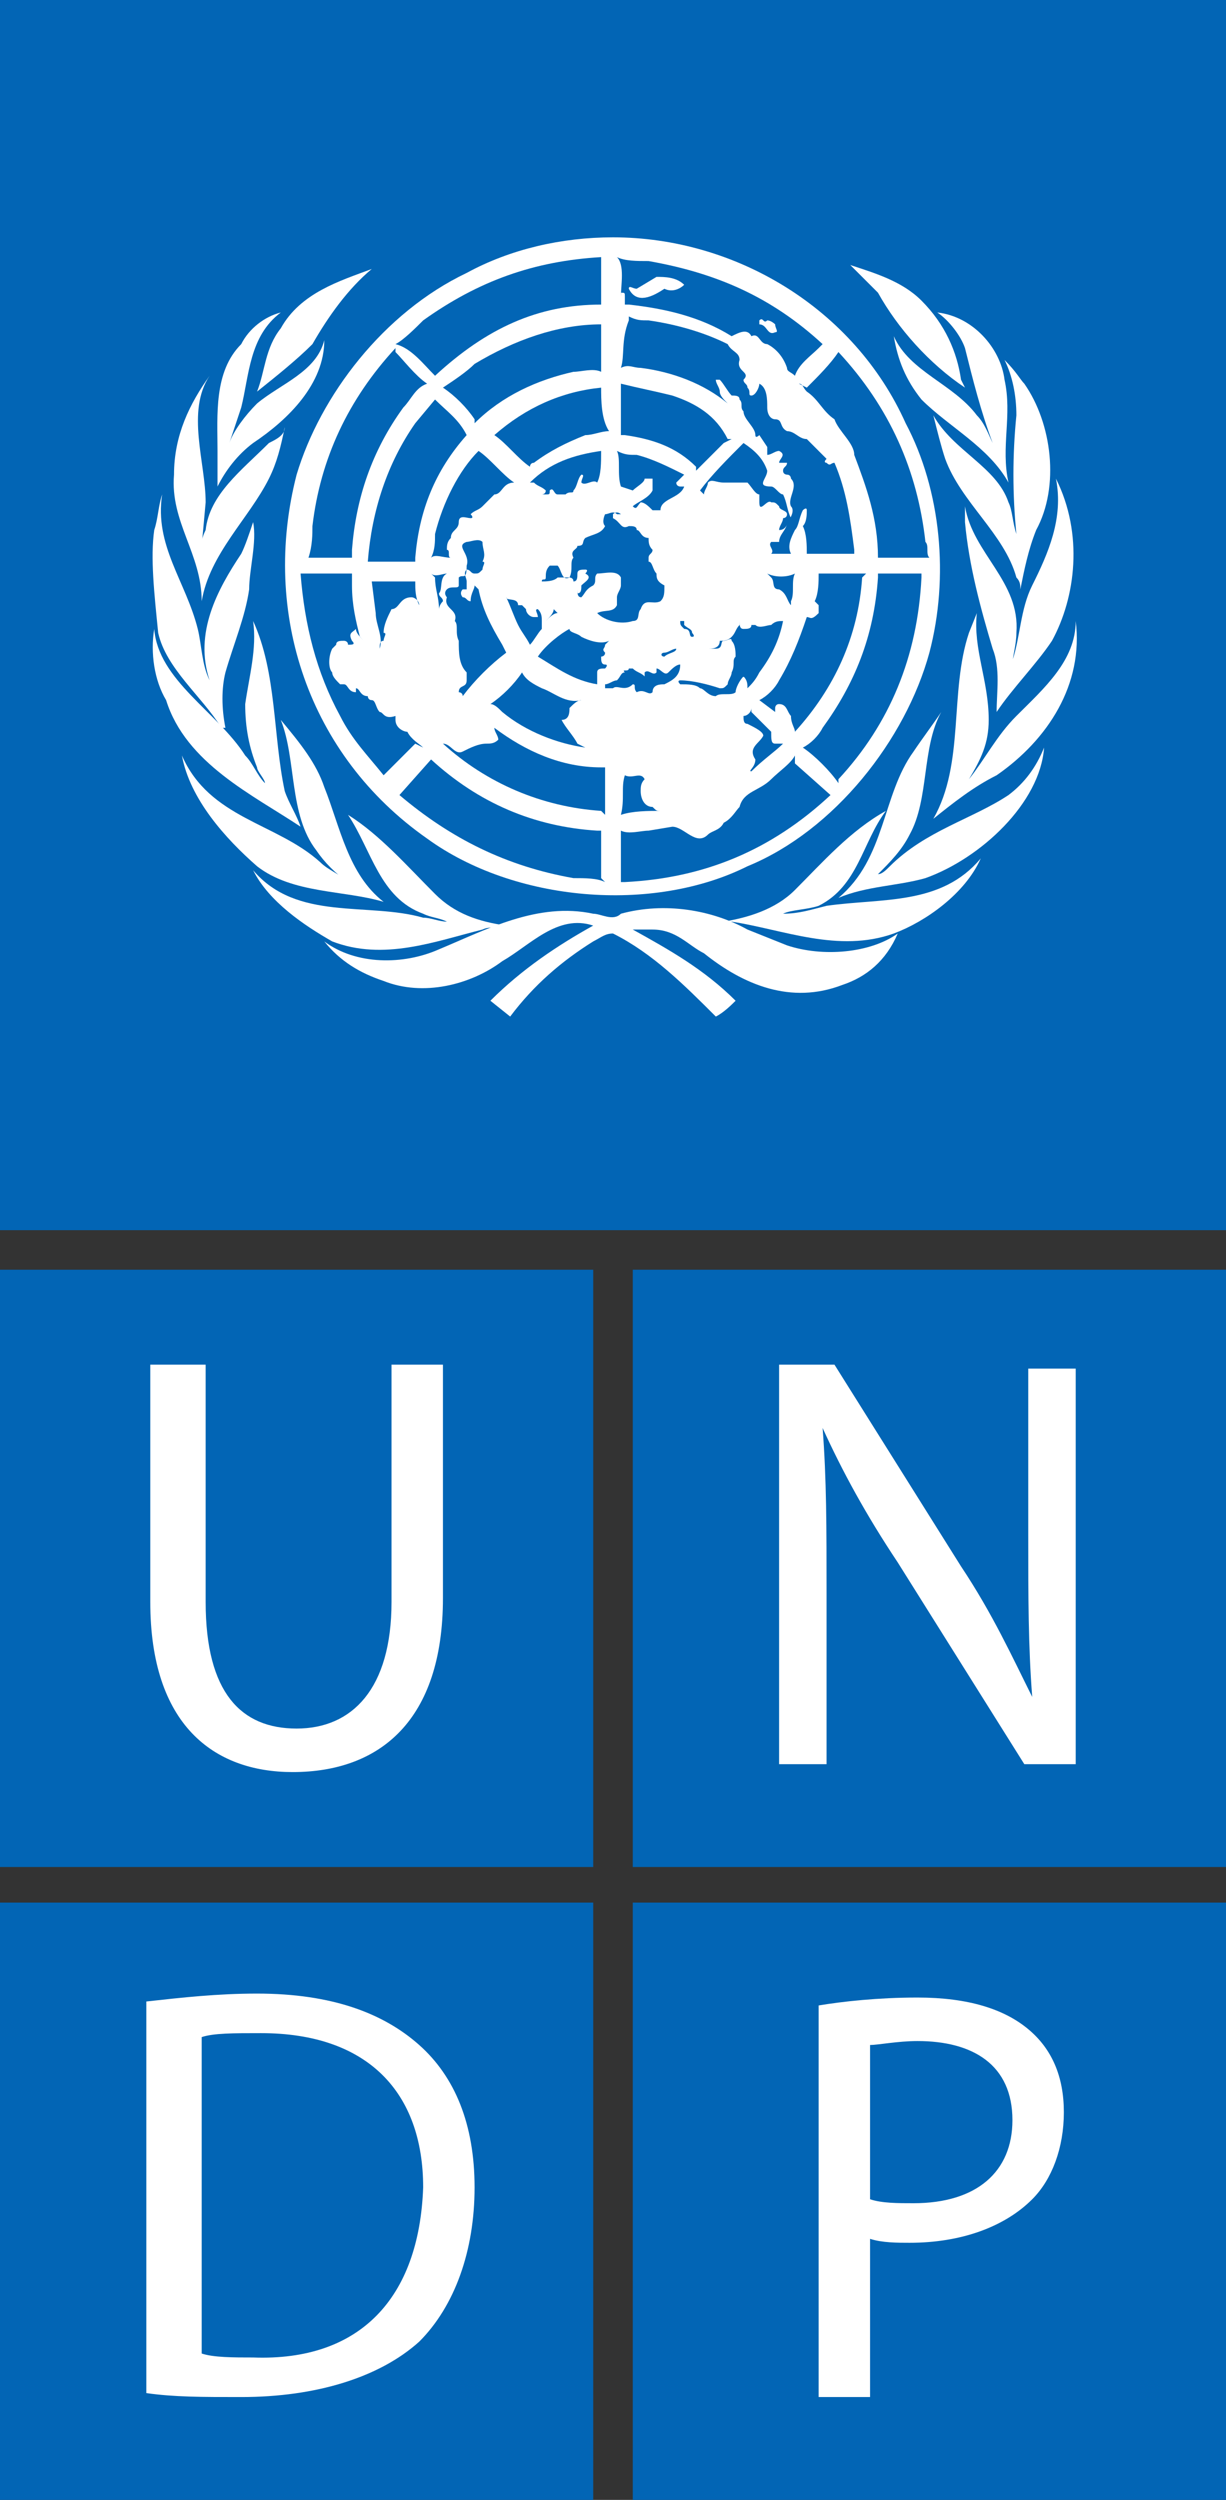 <?xml version="1.0" encoding="utf-8"?>
<!-- Generator: Adobe Illustrator 25.2.1, SVG Export Plug-In . SVG Version: 6.00 Build 0)  -->
<svg version="1.1" xmlns="http://www.w3.org/2000/svg" xmlns:xlink="http://www.w3.org/1999/xlink" x="0px" y="0px"
	 viewBox="0 0 31 63.2" style="enable-background:new 0 0 31 63.2;" xml:space="preserve">
<rect x="0" y="0" width="31" height="63.2" fill="#333333" stroke="none"/>
<style type="text/css">
	.st0{fill:#0265B5;}
	.st1{fill:#FFFFFF;}
</style>
<g id="Layer_1">
	<path class="st0" d="M15,32.1H0v15.1h15V32.1z"/>
	<path class="st1" d="M3.8,34.6v5.9c0,3.1,1.6,4.3,3.6,4.3c2.2,0,3.8-1.3,3.8-4.4v-5.9H9.9v6c0,2.2-1,3.2-2.4,3.2
		c-1.4,0-2.3-0.9-2.3-3.2v-6H3.8z"/>
	<path class="st0" d="M31,32.1H16v15.1h15V32.1z"/>
	<path class="st1" d="M20.9,44.6v-4.3c0-1.7,0-2.9-0.1-4.2h0c0.5,1.1,1.1,2.2,1.9,3.4l3.2,5.1h1.3V34.6h-1.2v4.2
		c0,1.6,0,2.8,0.1,4.1h0c-0.5-1-1-2.1-1.8-3.3l-3.2-5.1h-1.4v10.1H20.9z"/>
	<path class="st0" d="M31,48.1H16v15.1h15V48.1z"/>
	<path class="st1" d="M26,51.3c-0.6-0.5-1.5-0.8-2.8-0.8c-1,0-1.9,0.1-2.5,0.2v9.9H22v-4c0.3,0.1,0.7,0.1,1,0.1
		c1.3,0,2.4-0.4,3.1-1.1c0.5-0.5,0.8-1.3,0.8-2.2C26.9,52.5,26.6,51.8,26,51.3z"/>
	<path class="st0" d="M23.1,55.7c-0.4,0-0.8,0-1.1-0.1v-3.9c0.2,0,0.7-0.1,1.2-0.1c1.4,0,2.4,0.6,2.4,2
		C25.6,54.9,24.7,55.7,23.1,55.7z"/>
	<path class="st0" d="M15,48.1H0v15.1h15V48.1z"/>
	<path class="st1" d="M10.6,51.7c-0.9-0.8-2.2-1.3-4.1-1.3c-1,0-1.9,0.1-2.8,0.2v9.9c0.7,0.1,1.4,0.1,2.4,0.1c1.9,0,3.5-0.5,4.5-1.4
		c0.9-0.9,1.4-2.3,1.4-3.9C12,53.7,11.5,52.5,10.6,51.7z"/>
	<path class="st0" d="M6.4,59.6c-0.5,0-1,0-1.3-0.1v-8c0.3-0.1,0.8-0.1,1.5-0.1c2.7,0,4.1,1.5,4.1,3.9C10.6,58.1,9.1,59.7,6.4,59.6z
		"/>
	<path class="st0" d="M31,0H0v31.1h31V0z"/>
	<path class="st1" d="M26.6,16.2c-0.4,0.6-1,1.2-1.4,1.8c0-0.5,0.1-1.1-0.1-1.6c-0.3-1-0.6-2.1-0.7-3.2v-0.4
		c0.2,1.2,1.4,1.9,1.3,3.2c0,0.3-0.1,0.6-0.1,0.8l0,0l0-0.1c0.2-0.6,0.2-1.3,0.5-1.9c0.4-0.8,0.8-1.7,0.6-2.7
		C27.4,13.5,27.2,15.1,26.6,16.2z"/>
	<path class="st1" d="M25.9,9.7c0.7,1,0.9,2.6,0.3,3.7c-0.2,0.5-0.3,1-0.4,1.5c0-0.1,0-0.2-0.1-0.3c-0.3-1.1-1.4-1.9-1.8-3
		c-0.1-0.3-0.2-0.7-0.3-1.1c0.5,0.9,1.6,1.3,1.9,2.2c0.1,0.2,0.1,0.5,0.2,0.8c0,0,0,0,0,0c-0.1-1-0.1-2,0-3c0-0.5-0.1-1-0.3-1.4
		C25.7,9.4,25.8,9.6,25.9,9.7z"/>
	<path class="st1" d="M25.4,9.6c0.2,0.9-0.1,1.7,0.1,2.6c-0.5-0.9-1.5-1.4-2.2-2.1c-0.4-0.5-0.6-1-0.7-1.6c0.4,0.9,1.5,1.2,2.1,2
		c0.2,0.2,0.3,0.5,0.4,0.7l0,0c-0.3-0.8-0.5-1.6-0.7-2.4c-0.1-0.3-0.4-0.7-0.7-0.9C24.6,8,25.3,8.8,25.4,9.6z"/>
	<path class="st1" d="M23.3,7.6c0.6,0.6,0.9,1.3,1,2l0.1,0.2c-0.9-0.6-1.7-1.5-2.2-2.4l-0.7-0.7C22.1,6.9,22.8,7.1,23.3,7.6z"/>
	<path class="st1" d="M11.8,6.9C12.9,6.3,14.2,6,15.5,6c3.1,0,6.1,1.8,7.4,4.7c0.9,1.7,1.1,3.9,0.6,5.8c-0.6,2.2-2.4,4.5-4.6,5.4
		c-2.4,1.2-5.9,0.9-8.1-0.7c-3-2.1-4.2-5.7-3.3-9.2C8.1,10,9.7,7.9,11.8,6.9z"/>
	<path class="st1" d="M9.4,6.8C8.8,7.3,8.3,8,7.9,8.7C7.5,9.1,7,9.5,6.5,9.9c0.2-0.5,0.2-1.1,0.6-1.6C7.6,7.4,8.6,7.1,9.4,6.8z"/>
	<path class="st1" d="M6.1,8.7C6.3,8.3,6.7,8,7.1,7.9c-0.8,0.6-0.8,1.6-1,2.4c-0.1,0.3-0.2,0.6-0.3,0.9l0,0c0.1-0.3,0.4-0.7,0.7-1
		C7.1,9.7,8,9.4,8.2,8.6c0,1.1-0.9,2-1.8,2.6c-0.4,0.3-0.7,0.7-0.9,1.1c0-0.3,0-0.6,0-0.9C5.5,10.5,5.4,9.4,6.1,8.7z"/>
	<path class="st1" d="M4.4,12c0-1,0.4-1.8,0.9-2.5l0,0c-0.6,0.9-0.1,2.2-0.1,3.2l-0.1,1.1c0,0,0,0,0,0c0-0.1,0-0.2,0.1-0.4
		c0.1-0.9,0.9-1.5,1.6-2.2C7,11.1,7.2,11,7.2,10.8c-0.1,0.5-0.2,0.9-0.4,1.3c-0.5,1-1.5,1.9-1.7,3.1C5.1,14,4.3,13.2,4.4,12z"/>
	<path class="st1" d="M3.9,13.4c0.1-0.3,0.1-0.6,0.2-0.9c-0.2,1.3,0.6,2.2,0.9,3.4c0.1,0.4,0.1,0.9,0.3,1.3c0,0,0,0,0,0
		c-0.4-1.2,0.2-2.3,0.8-3.2c0.1-0.2,0.2-0.5,0.3-0.8c0.1,0.5-0.1,1.2-0.1,1.7c-0.1,0.7-0.4,1.4-0.6,2.1c-0.1,0.4-0.1,0.9,0,1.4
		l-0.1,0c-0.5-0.8-1.4-1.5-1.6-2.4C3.9,15,3.8,14.1,3.9,13.4z"/>
	<path class="st1" d="M3.9,15.9C4,17.2,5.5,18,6.2,19.1c0.2,0.2,0.3,0.5,0.5,0.7c0-0.1-0.2-0.3-0.2-0.4c-0.2-0.5-0.3-1-0.3-1.6
		c0.1-0.7,0.3-1.4,0.2-2.1C7,17,6.9,18.6,7.2,20c0.1,0.3,0.3,0.6,0.4,0.9c-1.2-0.8-2.9-1.6-3.4-3.2C3.9,17.2,3.8,16.5,3.9,15.9z"/>
	<path class="st1" d="M4.6,19.1c0.7,1.6,2.4,1.7,3.5,2.7c0.2,0.2,0.5,0.3,0.7,0.5c-0.3-0.2-0.6-0.5-0.8-0.8
		c-0.7-0.9-0.5-2.3-0.9-3.3c0.5,0.6,0.9,1.1,1.1,1.7c0.4,1,0.6,2.2,1.5,2.9c-1-0.3-2.3-0.2-3.2-0.9C5.7,21.2,4.8,20.2,4.6,19.1z"/>
	<path class="st1" d="M6.4,22c1.1,1.3,2.9,0.8,4.3,1.2c0.2,0,0.4,0.1,0.6,0.1c-0.2-0.1-0.4-0.1-0.6-0.2c-1.1-0.4-1.3-1.6-1.9-2.5
		c0.8,0.5,1.5,1.3,2.2,2c0.5,0.5,1.1,0.7,1.8,0.8c-0.2,0.1-0.4,0-0.6,0.1c-1.2,0.3-2.5,0.8-3.8,0.3C7.7,23.4,6.8,22.8,6.4,22z"/>
	<path class="st1" d="M21.3,24.9c-1.3,0.5-2.5,0-3.5-0.8c-0.4-0.2-0.7-0.6-1.3-0.6c-0.2,0-0.3,0-0.5,0c0.9,0.5,1.8,1,2.6,1.8
		c-0.1,0.1-0.3,0.3-0.5,0.4c-0.8-0.8-1.6-1.6-2.6-2.1c-0.2,0-0.3,0.1-0.5,0.2c-0.8,0.5-1.5,1.1-2.1,1.9l-0.5-0.4
		c0.8-0.8,1.7-1.4,2.6-1.9c-0.9-0.3-1.6,0.5-2.3,0.9c-0.8,0.6-2,0.9-3,0.5c-0.6-0.2-1.1-0.5-1.5-1c0.8,0.6,2,0.6,2.9,0.2
		c1.2-0.5,2.5-1.2,3.9-0.9c0.2,0,0.5,0.2,0.7,0c1.1-0.3,2.3-0.1,3.2,0.4l1,0.4c0.9,0.3,2.1,0.2,2.8-0.3
		C22.4,24.3,21.9,24.7,21.3,24.9z"/>
	<path class="st1" d="M22.6,23.6c-1.4,0.5-2.8-0.1-4.1-0.3l-0.2,0c0.6-0.1,1.3-0.3,1.8-0.8c0.7-0.7,1.4-1.5,2.3-2
		c-0.6,0.8-0.7,1.9-1.7,2.4C20.4,23,20,23,19.8,23.1c0.4,0,0.7-0.1,1.1-0.2c1.4-0.2,2.9,0,3.9-1.2C24.4,22.6,23.4,23.3,22.6,23.6z"
		/>
	<path class="st1" d="M23.4,22.2c-0.7,0.2-1.5,0.2-2.2,0.5c1.2-1,1.1-2.6,1.9-3.7c0.2-0.3,0.5-0.7,0.7-1c-0.5,0.9-0.3,2.2-0.8,3.1
		c-0.2,0.4-0.5,0.7-0.8,1c0.1,0,0.2-0.1,0.3-0.2c0.9-0.9,2.1-1.2,3-1.8c0.4-0.3,0.7-0.7,0.9-1.2C26.3,20.3,24.8,21.7,23.4,22.2z"/>
	<path class="st1" d="M25.2,19.6c-0.6,0.3-1.1,0.7-1.6,1.1v0c0.8-1.4,0.4-3.2,0.9-4.7l0.2-0.5c-0.1,0.9,0.3,1.7,0.3,2.7
		c0,0.6-0.2,1-0.5,1.5h0c0.4-0.5,0.7-1.1,1.2-1.6c0.7-0.7,1.5-1.4,1.5-2.4C27.4,17.3,26.5,18.7,25.2,19.6z"/>
	<path class="st0" d="M19,19.5L19,19.5c0.3-0.3,0.6-0.5,0.8-0.7h0c0,0-0.1,0-0.2,0c-0.1,0-0.1-0.1-0.1-0.3L19,18l0-0.1
		c0,0.1-0.1,0.2-0.2,0.2c0,0.1,0,0.2,0.1,0.2c0.2,0.1,0.4,0.2,0.4,0.3c-0.1,0.2-0.4,0.3-0.2,0.6C19.1,19.4,18.9,19.5,19,19.5z"/>
	<path class="st0" d="M16,12.8c0.1,0.1,0.1,0,0.2-0.1c0.1,0,0.2,0.1,0.3,0.2c0.1,0,0.1,0,0.2,0c0-0.3,0.5-0.3,0.6-0.6l-0.1,0
		c0,0-0.1,0-0.1-0.1c0.1-0.1,0.2-0.2,0.2-0.2c-0.4-0.2-0.8-0.4-1.2-0.5c-0.2,0-0.3,0-0.5-0.1c0.1,0.2,0,0.6,0.1,0.9l0.3,0.1
		c0.1-0.1,0.3-0.2,0.3-0.3c0.1,0,0.1,0,0.2,0c0,0.1,0,0.2,0,0.3C16.4,12.6,16.1,12.7,16,12.8z"/>
	<path class="st0" d="M20.4,15.6c-0.2,0.6-0.4,1.1-0.7,1.6c-0.1,0.2-0.3,0.4-0.5,0.5l0.4,0.3c0,0,0-0.1,0-0.1c0,0,0-0.1,0.1-0.1
		c0.2,0,0.2,0.2,0.3,0.3c0,0.2,0.1,0.3,0.1,0.4c1-1.1,1.6-2.4,1.7-3.9l0.1-0.1c-0.4,0-0.8,0-1.1,0l-0.1,0c0,0.2,0,0.5-0.1,0.7
		l0.1,0.1c0,0.1,0,0.1,0,0.2C20.5,15.7,20.5,15.6,20.4,15.6z"/>
	<path class="st0" d="M19.4,11.9c-0.1-0.3-0.3-0.5-0.6-0.7l0,0c-0.4,0.4-0.8,0.8-1.1,1.2c0,0,0.1,0.1,0.1,0.1c0-0.1,0.1-0.2,0.1-0.3
		c0.1-0.1,0.2,0,0.4,0c0.2,0,0.4,0,0.6,0c0.1,0.1,0.2,0.3,0.3,0.3c0,0.1,0,0.1,0,0.2c0,0.3,0.2-0.1,0.3,0c0.1,0,0.1,0,0.2,0.1
		c0,0.1,0.2,0.1,0.2,0.2c0,0.1-0.1,0.1-0.1,0.1c0,0.1-0.1,0.2-0.1,0.3c0.2,0,0.2-0.2,0.3-0.3c-0.1-0.2-0.1-0.4-0.2-0.6
		c-0.1,0-0.2-0.2-0.3-0.2C19.1,12.3,19.4,12.1,19.4,11.9z"/>
	<path class="st0" d="M15.7,20.6c0.3-0.1,0.7-0.1,1-0.1c-0.1,0-0.1,0-0.2-0.1c-0.2,0-0.3-0.2-0.3-0.4c0-0.1,0-0.2,0.1-0.3
		c-0.1-0.2-0.3,0-0.5-0.1c0,0-0.1-0.1-0.1-0.1l0.1,0.1C15.7,19.9,15.8,20.2,15.7,20.6z"/>
	<path class="st0" d="M16,17.3c0.1,0,0,0.1,0.1,0.2c0.2-0.1,0.3,0.1,0.4,0c0-0.2,0.2-0.2,0.3-0.2c0.2-0.1,0.4-0.2,0.4-0.5l0,0
		c-0.1,0-0.2,0.1-0.3,0.2c-0.1,0.1-0.2-0.1-0.3-0.1c0,0,0,0,0,0c0,0,0,0.1,0,0.1c-0.1,0.1-0.2-0.1-0.3,0v0c0,0,0,0.1,0,0.1
		c-0.1-0.1-0.2-0.1-0.3-0.2c-0.1,0-0.1,0-0.1,0c0,0.1-0.2,0-0.1,0.1c-0.1,0-0.1,0.1-0.2,0.2c-0.1,0-0.2,0.1-0.3,0.1c0,0,0,0.1,0,0.1
		c0.1,0,0.1,0,0.2,0C15.6,17.3,15.8,17.5,16,17.3z"/>
	<path class="st0" d="M17.2,15.7c0,0.1,0,0.1,0.1,0.2c0.2,0,0.1,0.2,0.2,0.2c0.1,0,0-0.1,0-0.1c0-0.1-0.1-0.1-0.2-0.2c0,0,0,0,0-0.1
		C17.3,15.7,17.3,15.7,17.2,15.7z"/>
	<path class="st0" d="M17,10c-0.4-0.1-0.9-0.2-1.3-0.3l0,0.1V11l0.1,0c0.7,0.1,1.3,0.3,1.8,0.8l0,0.1c0.2-0.2,0.5-0.5,0.7-0.7
		l0.2-0.1l-0.1,0C18.1,10.5,17.6,10.2,17,10z"/>
	<path class="st0" d="M9.4,14.7l0.1,0.8c0,0.3,0.2,0.6,0.1,0.9c0-0.1,0-0.2,0.1-0.2c0-0.1,0.1-0.2,0-0.2c0-0.2,0.1-0.4,0.2-0.6
		c0.2,0,0.2-0.3,0.5-0.3c0.1,0,0.2,0.1,0.2,0.2c-0.1-0.2-0.1-0.4-0.1-0.6l-0.1,0c-0.4,0-0.8,0-1.1,0L9.4,14.7z"/>
	<path class="st0" d="M16.8,16.6c0.1-0.1,0.3-0.1,0.3-0.2c-0.1,0-0.2,0.1-0.3,0.1C16.7,16.5,16.7,16.6,16.8,16.6z"/>
	<path class="st0" d="M19.4,14.5l0.1,0.1c0.1,0.1,0,0.3,0.2,0.3c0.2,0.1,0.2,0.3,0.3,0.4c0,0,0-0.1,0-0.1c0.1-0.2,0-0.5,0.1-0.7
		C19.9,14.6,19.6,14.6,19.4,14.5z"/>
	<path class="st0" d="M17.7,17.4c0.1,0,0.2,0.2,0.4,0.2c0.1-0.1,0.4,0,0.5-0.1c0-0.1,0.1-0.3,0.2-0.4h0c0.1,0.1,0.1,0.2,0.1,0.3
		c0.1-0.1,0.2-0.2,0.3-0.4c0.3-0.4,0.5-0.8,0.6-1.3c-0.1,0-0.2,0-0.3,0.1c-0.1,0-0.3,0.1-0.4,0c0,0-0.1,0-0.1,0
		c0,0.1-0.1,0.1-0.2,0.1c-0.1,0-0.1-0.1-0.1-0.2c0,0,0,0.1,0,0.1c-0.1,0.1-0.1,0.2-0.2,0.3c-0.1,0.1-0.2,0.1-0.3,0.1
		c0,0.2-0.2,0.2-0.3,0.2c0,0,0,0,0,0c0.1,0,0.1,0,0.2,0c0.2,0,0.1-0.2,0.2-0.2c0.1,0,0.2-0.1,0.2,0c0.1,0.1,0.1,0.3,0.1,0.4
		c-0.1,0.1,0,0.2-0.1,0.4c0,0.1-0.1,0.2-0.1,0.3c-0.1,0.1-0.1,0.1-0.2,0.1c-0.3-0.1-0.7-0.2-1-0.2c0,0-0.1,0,0,0.1
		C17.4,17.3,17.6,17.3,17.7,17.4z"/>
	<path class="st0" d="M15.2,21L15.2,21l-0.1,0c-1.6-0.1-3-0.7-4.2-1.8v0l-0.8,0.9c1.3,1.1,2.7,1.8,4.4,2.1c0.3,0,0.6,0,0.8,0.1
		l-0.1-0.1L15.2,21L15.2,21z"/>
	<path class="st0" d="M13.6,16.6c0.5,0.3,0.9,0.6,1.5,0.7c0-0.1,0-0.2,0-0.3s0.1-0.1,0.2-0.1c0,0,0.1-0.1,0-0.1
		c-0.1,0-0.1-0.1-0.1-0.2c0,0,0.1,0,0.1-0.1c-0.1-0.1,0-0.1,0-0.2c0,0,0,0,0.1-0.1c-0.2,0.1-0.5,0-0.7-0.1c-0.1-0.1-0.3-0.1-0.3-0.2
		C14.2,16,13.8,16.3,13.6,16.6z"/>
	<path class="st0" d="M13.2,15.3C13.1,15.3,13.1,15.3,13.2,15.3c-0.1,0-0.1,0-0.1,0c0-0.2-0.3-0.1-0.3-0.2c0.1,0.2,0.2,0.5,0.3,0.7
		c0.1,0.2,0.2,0.3,0.3,0.5c0.1-0.1,0.2-0.3,0.3-0.4c0-0.1,0-0.1,0-0.2c0-0.1,0-0.2-0.1-0.3c-0.1,0,0,0.1,0,0.2c0,0-0.1,0-0.1,0
		c-0.1,0-0.2-0.1-0.2-0.2C13.3,15.4,13.2,15.3,13.2,15.3z"/>
	<path class="st0" d="M14,15.4c0,0.1-0.1,0.2-0.2,0.3c0.1-0.1,0.2-0.2,0.3-0.2L14,15.4z"/>
	<path class="st0" d="M15.2,19.4c-1,0-1.9-0.4-2.7-1c0,0.1,0.1,0.2,0.1,0.3c-0.1,0.1-0.2,0.1-0.3,0.1c-0.2,0-0.4,0.1-0.6,0.2
		c-0.2,0.1-0.3-0.2-0.5-0.2c1.1,1,2.5,1.6,4,1.7l0.1,0.1l0-0.1v-1.1L15.2,19.4z"/>
	<path class="st0" d="M10.7,18.9c-0.1-0.1-0.3-0.2-0.4-0.4c-0.1,0-0.3-0.1-0.3-0.3c0,0,0-0.1,0-0.2l0,0.1C9.7,18.2,9.7,18,9.6,18
		c-0.1-0.1-0.1-0.3-0.2-0.3c-0.1,0-0.1-0.1-0.1-0.1c-0.2,0-0.2-0.2-0.3-0.2c0,0,0,0.1,0,0.1c-0.2,0-0.2-0.2-0.3-0.2c0,0,0,0-0.1,0
		c-0.1-0.1-0.2-0.2-0.2-0.3c-0.1-0.1-0.1-0.4,0-0.6c0,0,0.1-0.1,0.1-0.1c0-0.1,0.1-0.1,0.2-0.1c0,0,0.1,0,0.1,0.1
		c0.1,0,0.2,0,0.1-0.1C8.8,16,8.9,16,9,15.9C9,16,9.1,16.1,9.2,16.2l-0.1-0.1c-0.1-0.4-0.2-0.8-0.2-1.3c0,0,0,0,0-0.1
		c0-0.1,0-0.2,0-0.2l-0.1,0H7.6c0.1,1.3,0.4,2.5,1,3.6c0.3,0.6,0.7,1,1.1,1.5l0.8-0.8L10.7,18.9z"/>
	<path class="st0" d="M12,9.2c-0.2,0.2-0.5,0.4-0.8,0.6c0.3,0.2,0.6,0.5,0.8,0.8l0,0.1c0.7-0.7,1.6-1.1,2.5-1.3c0.2,0,0.5-0.1,0.7,0
		c0-0.4,0-0.8,0-1.2C14.1,8.2,13,8.6,12,9.2z"/>
	<path class="st0" d="M11,13.5c0,0.2,0,0.4-0.1,0.6c0.1-0.1,0.3,0,0.5,0c-0.1,0,0-0.2-0.1-0.2c0-0.1,0-0.2,0.1-0.3
		c0-0.2,0.2-0.2,0.2-0.4c0-0.2,0.2-0.1,0.3-0.1c0.1,0,0-0.1,0-0.1c0.1-0.1,0.2-0.1,0.3-0.2c0.1-0.1,0.2-0.2,0.3-0.3
		c0.2,0,0.2-0.3,0.5-0.3c-0.3-0.2-0.6-0.6-0.9-0.8C11.6,11.9,11.2,12.7,11,13.5z"/>
	<path class="st0" d="M11.2,15.2c0-0.1-0.1-0.1-0.1-0.2c0.1-0.1,0-0.4,0.2-0.5c-0.1,0-0.3,0.1-0.4,0l0.1,0.1c0,0.3,0.1,0.5,0.1,0.8
		C11.1,15.4,11.1,15.3,11.2,15.2z"/>
	<path class="st0" d="M11,10.1l-0.5,0.6c-0.7,1-1.1,2.2-1.2,3.5l1.1,0l0.1,0c0,0,0-0.1,0-0.1c0.1-1.2,0.5-2.2,1.3-3.1
		C11.6,10.6,11.3,10.4,11,10.1L11,10.1z"/>
	<path class="st0" d="M14.4,17.9c0.1-0.1,0.2-0.2,0.3-0.2c-0.4,0.1-0.7-0.2-1-0.3c-0.2-0.1-0.4-0.2-0.5-0.4
		c-0.2,0.3-0.5,0.6-0.8,0.8c0.1,0,0.2,0.1,0.3,0.2c0.6,0.5,1.4,0.8,2.1,0.9l-0.2-0.1c-0.1-0.2-0.3-0.4-0.4-0.6
		C14.4,18.2,14.4,18,14.4,17.9z"/>
	<path class="st0" d="M11.6,14.6l0,0.2c0,0.1-0.2,0-0.3,0.1c-0.1,0.1,0,0.2,0,0.2c-0.1,0.3,0.3,0.3,0.2,0.6c0.1,0.1,0,0.3,0.1,0.5
		c0,0.3,0,0.6,0.2,0.8l0,0.2c0,0.2-0.2,0.1-0.2,0.3c0,0,0.1,0,0.1,0.1c0.3-0.4,0.7-0.8,1.1-1.1l-0.1-0.2c-0.3-0.5-0.5-0.9-0.6-1.4
		l-0.1-0.1c0,0.1-0.1,0.2-0.1,0.4l0,0c-0.1,0-0.1-0.1-0.2-0.1c0,0-0.1-0.1,0-0.2c0,0,0.1,0,0.1,0c0,0,0-0.1,0-0.2
		c0-0.1-0.1-0.2,0-0.3c0.1,0,0.1,0.1,0.2,0.1c0.1,0,0.1,0,0.2-0.1c0-0.1,0.1-0.2,0-0.2c0.1-0.2,0-0.3,0-0.5c-0.1-0.1-0.3,0-0.4,0
		c-0.3,0.1,0.1,0.3,0,0.6C11.8,14.7,11.7,14.5,11.6,14.6z"/>
	<path class="st0" d="M22.2,14.6L22.2,14.6L22.2,14.6c-0.1,1.5-0.6,2.7-1.4,3.8c-0.1,0.2-0.3,0.4-0.5,0.5c0.3,0.2,0.7,0.6,0.9,0.9
		l0-0.1c1.3-1.4,2-3.1,2.1-5.1l0-0.1l-0.1,0H22.2z"/>
	<path class="st0" d="M11,9.5L11,9.5c1.3-1.2,2.6-1.8,4.2-1.8l0-0.1v-1l0-0.1c-1.7,0.1-3.1,0.6-4.5,1.6c-0.2,0.2-0.5,0.5-0.7,0.6h0
		C10.4,8.8,10.7,9.2,11,9.5z"/>
	<path class="st0" d="M15.2,9.8c-1,0.1-1.9,0.5-2.7,1.2c0.3,0.2,0.6,0.6,0.9,0.8c0,0,0-0.1,0.1-0.1c0.4-0.3,0.8-0.5,1.3-0.7
		c0.2,0,0.4-0.1,0.6-0.1C15.2,10.6,15.2,10.1,15.2,9.8L15.2,9.8z"/>
	<path class="st0" d="M15.2,11.4c-0.7,0.1-1.3,0.3-1.8,0.8h0.1c0.1,0.1,0.2,0.1,0.3,0.2c0,0.1-0.1,0.1-0.1,0.1c0,0,0,0,0.1,0
		c0.1,0,0.1,0,0.1-0.1c0.1-0.1,0.1,0.1,0.2,0.1c0.1,0,0.2,0,0.2,0c0.1-0.1,0.2,0,0.2-0.1c0.1-0.1,0.1-0.3,0.2-0.4c0.1,0,0,0.1,0,0.2
		c0.1,0.1,0.3-0.1,0.4,0C15.2,12,15.2,11.7,15.2,11.4z"/>
	<path class="st0" d="M15.3,13.3c-0.1,0.2-0.3,0.2-0.5,0.3c-0.1,0.1,0,0.2-0.2,0.2c0,0.1-0.2,0.1-0.1,0.3c-0.1,0.1,0,0.3-0.1,0.5
		c-0.2,0.1-0.2-0.2-0.3-0.3l0,0c0,0-0.1,0-0.1,0c0,0-0.1,0-0.1,0c-0.1,0.1-0.1,0.2-0.1,0.3c0,0.1-0.1,0-0.1,0.1c0.1,0,0.3,0,0.4-0.1
		c0.1,0,0.2,0,0.3,0c0,0,0.1,0,0.1,0.1h0c0.1,0,0.1-0.1,0.1-0.2c0-0.1,0.1-0.1,0.2-0.1c0.1,0,0,0.1,0,0.1c0.2,0.1,0,0.2-0.1,0.3
		c0,0.1,0,0.2-0.1,0.2c0,0,0,0,0-0.1h0c0,0.1,0,0.2,0.1,0.2c0.1-0.1,0.1-0.2,0.3-0.3c0.1-0.1,0-0.2,0.1-0.3c0.2,0,0.5-0.1,0.6,0.1
		c0,0.1,0,0.1,0,0.2c0,0.1-0.1,0.2-0.1,0.3c0,0.1,0,0.1,0,0.2c-0.1,0.2-0.3,0.1-0.5,0.2c0.2,0.2,0.6,0.3,0.9,0.2
		c0.2,0,0.1-0.2,0.2-0.3c0.1-0.3,0.3-0.1,0.5-0.2c0.1-0.1,0.1-0.2,0.1-0.4c-0.2-0.1-0.2-0.2-0.2-0.3c-0.1-0.1-0.1-0.3-0.2-0.3
		c0,0,0-0.1,0-0.1c0-0.1,0.1-0.1,0.1-0.2c-0.1-0.1-0.1-0.2-0.1-0.3c-0.2,0-0.2-0.2-0.3-0.2c0-0.1-0.1-0.1-0.2-0.1
		c-0.2,0.1-0.2-0.1-0.4-0.2c0,0,0-0.1,0-0.1c0.1-0.1,0.2,0,0.2,0l-0.1,0c-0.1-0.1-0.2,0-0.3,0C15.3,13,15.2,13.2,15.3,13.3z"/>
	<path class="st0" d="M8.9,14.1l0-0.2c0.1-1.3,0.5-2.5,1.3-3.6c0.2-0.2,0.3-0.5,0.6-0.6c-0.3-0.2-0.6-0.6-0.8-0.8l0-0.1
		c-1.2,1.3-1.9,2.8-2.1,4.5c0,0.2,0,0.5-0.1,0.8C8.1,14.1,8.5,14.1,8.9,14.1z"/>
	<path class="st0" d="M20.1,19.1c-0.1,0.2-0.4,0.4-0.6,0.6c-0.3,0.3-0.7,0.3-0.8,0.7c-0.1,0.1-0.2,0.3-0.4,0.4
		c-0.1,0.2-0.3,0.2-0.4,0.3c-0.3,0.3-0.6-0.2-0.9-0.2L16.4,21c-0.2,0-0.5,0.1-0.7,0c0,0.4,0,0.9,0,1.3l0.1,0c2-0.1,3.7-0.8,5.2-2.2
		l-0.9-0.8V19.1z"/>
	<path class="st0" d="M15.7,7.5c0,0,0-0.1,0-0.1c0.1,0,0.1,0,0.1,0.1c0,0.1,0,0.2,0,0.2c0,0,0.1,0,0.1,0c0.9,0.1,1.8,0.3,2.6,0.8v0
		c0.2-0.1,0.4-0.2,0.5,0c0.2-0.1,0.2,0.2,0.4,0.2c0.2,0.1,0.4,0.3,0.5,0.6c0,0.1,0.1,0.1,0.2,0.2c0.1-0.3,0.4-0.5,0.6-0.7l0.1-0.1
		c-1.3-1.2-2.7-1.8-4.4-2.1c-0.3,0-0.6,0-0.8-0.1C15.8,6.7,15.7,7.2,15.7,7.5z"/>
	<path class="st0" d="M15.7,9.3c0.2-0.1,0.3,0,0.5,0c0.8,0.1,1.6,0.4,2.2,0.9c-0.1-0.1-0.2-0.2-0.2-0.3c0,0,0,0,0,0
		c0-0.1-0.1-0.2-0.1-0.3c0,0,0,0,0.1,0c0.1,0.1,0.2,0.3,0.3,0.4c0.1,0,0.2,0,0.2,0.1c0.1,0.1,0,0.2,0.1,0.3c0,0.2,0.3,0.4,0.3,0.6
		c0,0.1,0.1,0,0.1,0l0.2,0.3c0,0.1,0,0.1,0,0.2c0.1,0,0.2-0.1,0.3-0.1c0.2,0.1,0,0.2,0,0.3c0.1,0,0.1,0,0.2,0c0,0.1-0.1,0.1-0.1,0.2
		c0,0.1,0.1,0.1,0.1,0.1c0.1,0,0.1,0.1,0.1,0.1c0.2,0.2-0.1,0.5,0,0.7c0.1,0.1,0,0.3-0.1,0.4c0,0.2-0.2,0.3-0.2,0.5l-0.2,0
		c-0.1,0.1,0.1,0.2,0,0.3h0.5l0,0c-0.1-0.2,0-0.4,0.1-0.6c0.1-0.1,0.1-0.3,0.2-0.5c0,0,0.1-0.1,0.1,0c0,0.1,0,0.3-0.1,0.4
		c0.1,0.2,0.1,0.5,0.1,0.7c0.4,0,0.8,0,1.2,0l0-0.1c-0.1-0.8-0.2-1.5-0.5-2.2c-0.1,0-0.1,0.1-0.2,0c0,0-0.1,0,0-0.1
		c-0.2-0.2-0.3-0.3-0.5-0.5c-0.2,0-0.3-0.2-0.5-0.2c-0.2-0.1-0.1-0.3-0.3-0.3c-0.1,0-0.2-0.1-0.2-0.3c0-0.2,0-0.5-0.2-0.6
		C19.2,9.8,19.1,10,19,10c-0.1,0,0-0.1-0.1-0.2c0-0.1-0.1-0.1-0.1-0.2c0.2-0.2-0.2-0.2-0.1-0.5c0-0.2-0.2-0.2-0.3-0.4
		c-0.6-0.3-1.3-0.5-2-0.6c-0.2,0-0.3,0-0.5-0.1l0,0.1C15.7,8.6,15.8,9,15.7,9.3z"/>
	<path class="st0" d="M20.2,9.7c0.1,0,0.1,0.1,0.2,0.2c0.3,0.2,0.4,0.5,0.7,0.7c0.1,0.3,0.5,0.6,0.5,0.9c0.3,0.8,0.6,1.6,0.6,2.6
		l0,0c0,0,0.1,0,0.1,0l1.2,0c-0.1-0.1,0-0.3-0.1-0.4c-0.2-1.8-0.9-3.4-2.2-4.8c-0.2,0.3-0.5,0.6-0.8,0.9L20.2,9.7z"/>
	<path class="st1" d="M15.9,7.3c0-0.1,0.1,0,0.2,0L16.6,7c0.2,0,0.5,0,0.7,0.2v0c-0.1,0.1-0.3,0.2-0.5,0.1
		C16.5,7.5,16.1,7.7,15.9,7.3C15.9,7.4,15.9,7.4,15.9,7.3z"/>
	<path class="st1" d="M19.4,8.1c0.1,0,0.2,0.1,0.2,0.1c0,0.1,0.1,0.2,0,0.2c-0.2,0.1-0.2-0.2-0.4-0.2c0,0,0-0.1,0-0.1
		C19.3,8,19.3,8.2,19.4,8.1z"/>
</g>
<g id="Layer_2">
</g>
</svg>
